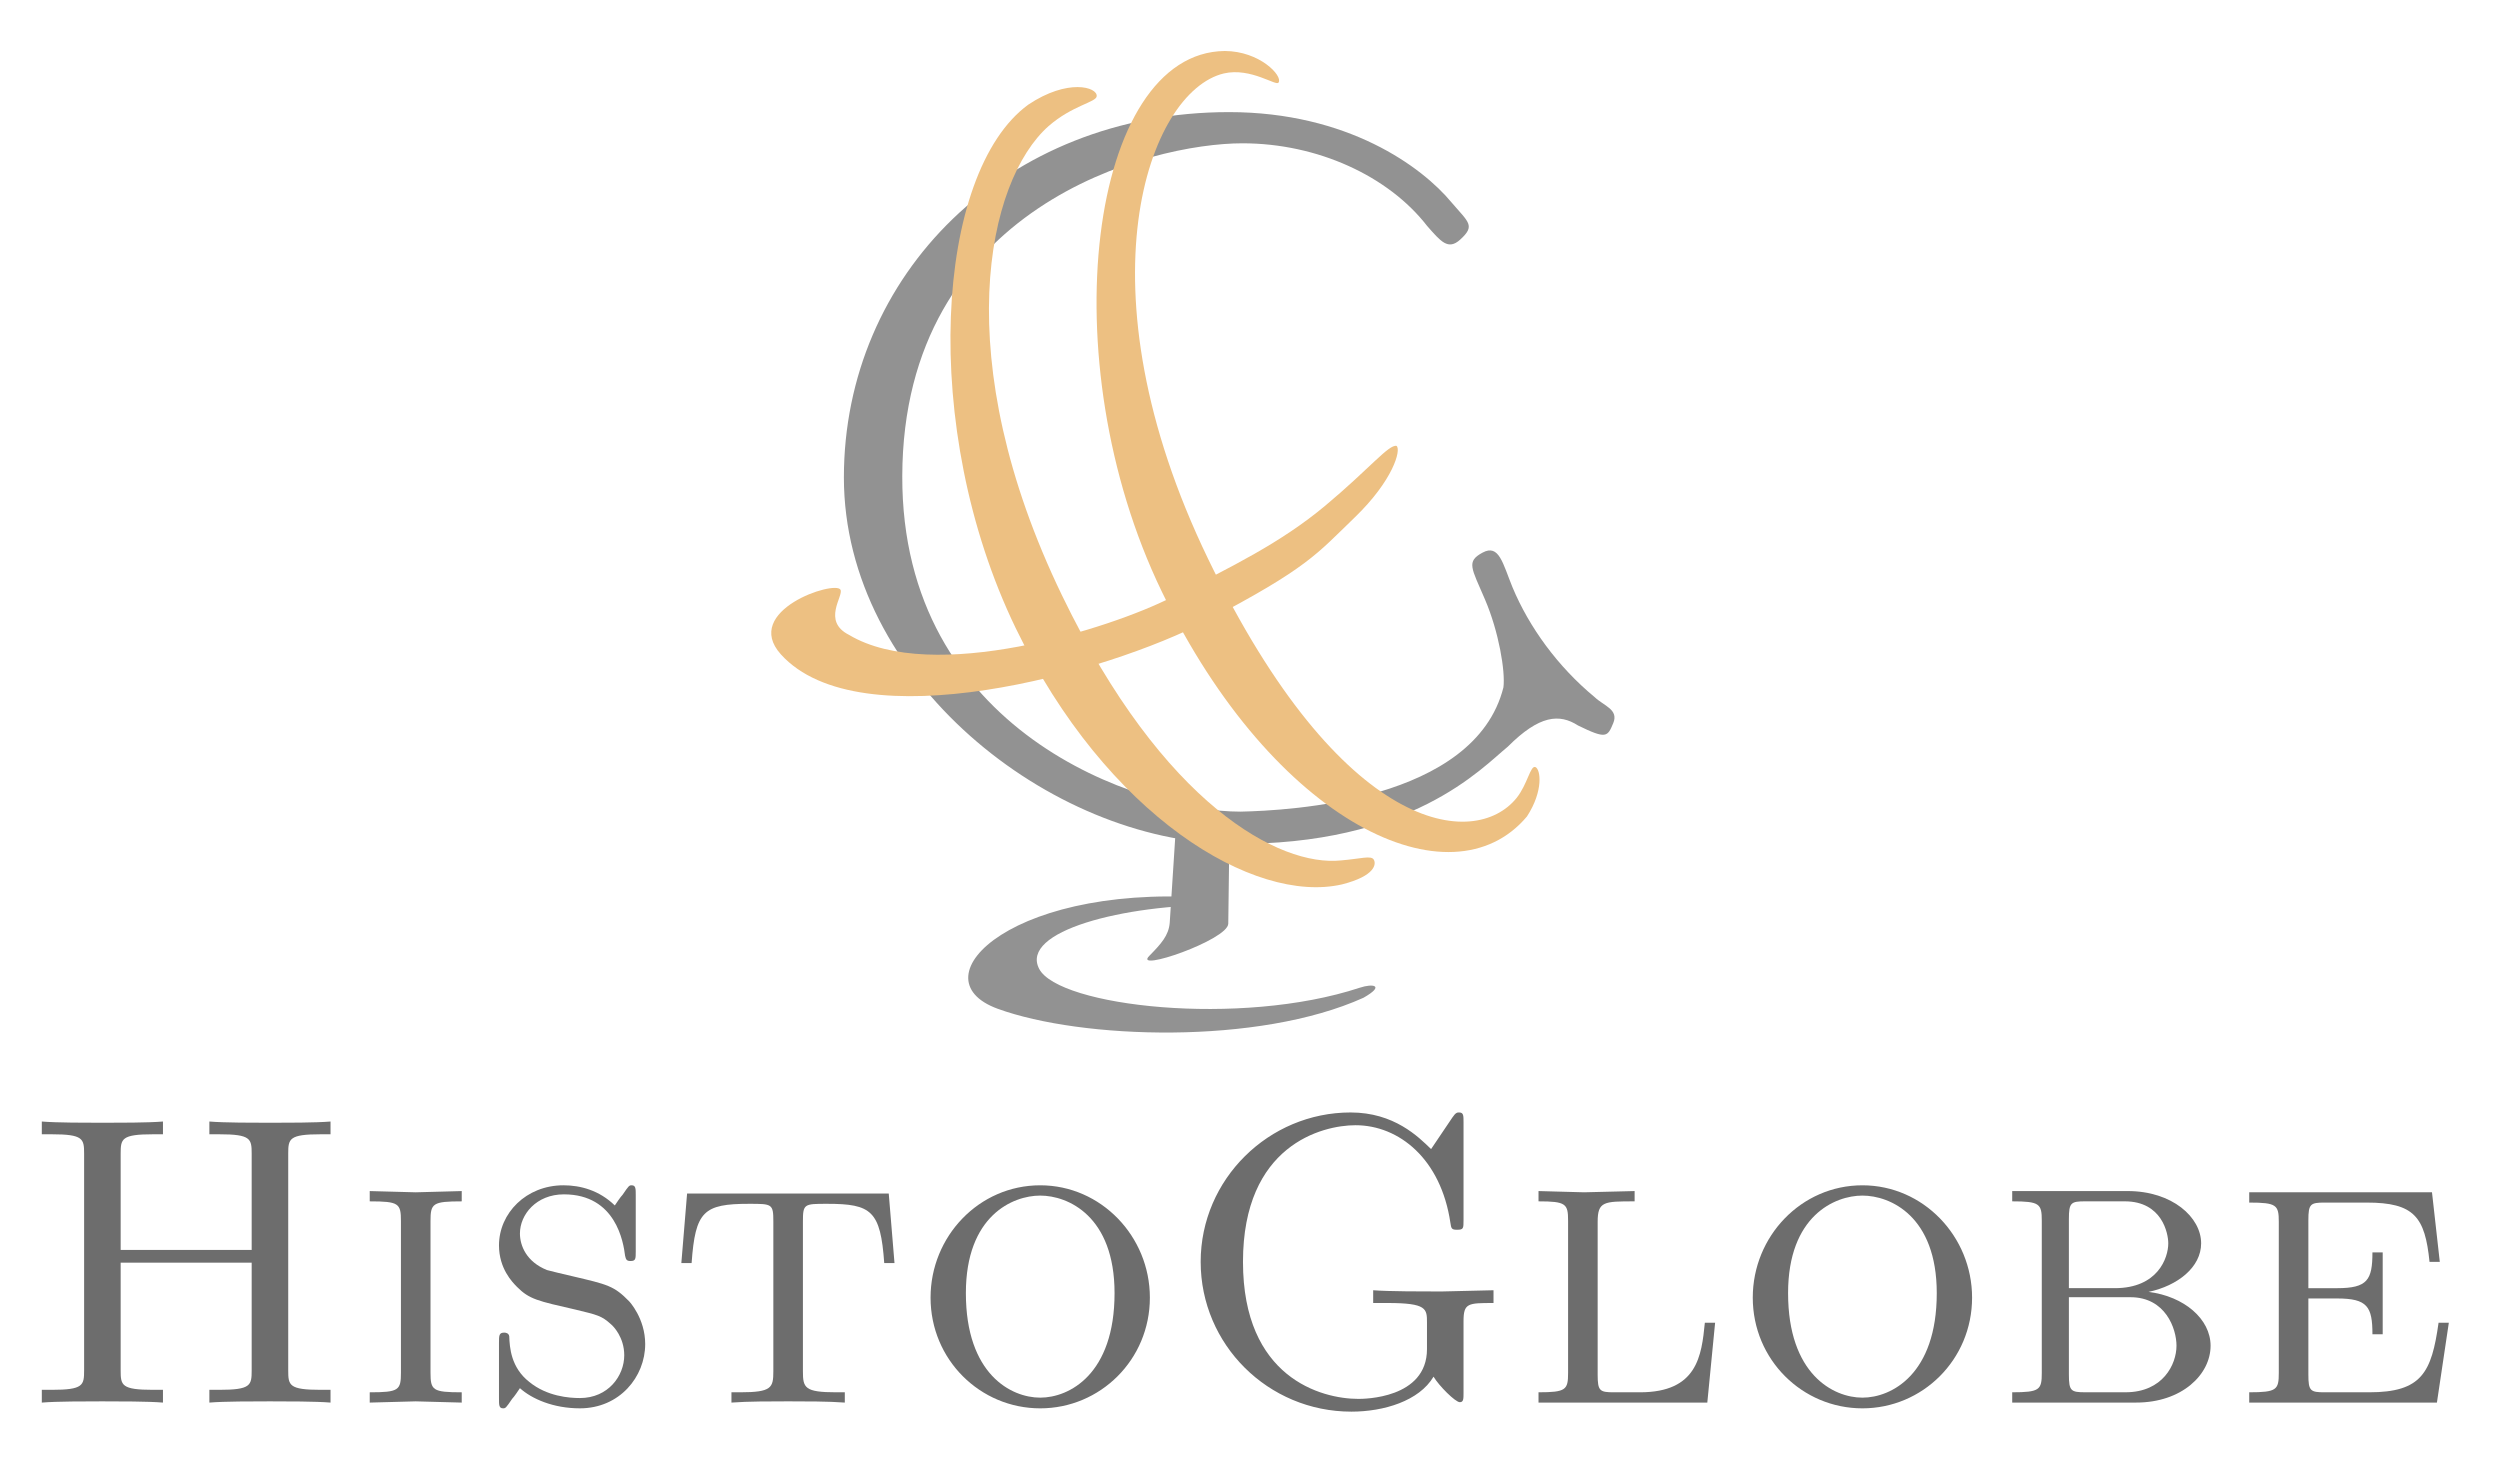 <?xml version="1.0" encoding="UTF-8" standalone="no"?>
<!-- Created with Inkscape (http://www.inkscape.org/) -->

<svg
   xmlns:dc="http://purl.org/dc/elements/1.1/"
   xmlns:cc="http://creativecommons.org/ns#"
   xmlns:rdf="http://www.w3.org/1999/02/22-rdf-syntax-ns#"
   xmlns:svg="http://www.w3.org/2000/svg"
   xmlns="http://www.w3.org/2000/svg"
   xmlns:xlink="http://www.w3.org/1999/xlink"
   xmlns:sodipodi="http://sodipodi.sourceforge.net/DTD/sodipodi-0.dtd"
   xmlns:inkscape="http://www.inkscape.org/namespaces/inkscape"
   version="1.2"
   width="650"
   height="380"
   id="svg2"
   inkscape:version="0.48.3.1 r9886"
   sodipodi:docname="logo_big.svg">
  <sodipodi:namedview
     pagecolor="#ffffff"
     bordercolor="#666666"
     borderopacity="1"
     objecttolerance="10"
     gridtolerance="10"
     guidetolerance="10"
     inkscape:pageopacity="0"
     inkscape:pageshadow="2"
     inkscape:window-width="1341"
     inkscape:window-height="768"
     id="namedview105"
     showgrid="false"
     fit-margin-top="0"
     fit-margin-left="0"
     fit-margin-right="0"
     fit-margin-bottom="0"
     inkscape:zoom="1.2362122"
     inkscape:cx="345.64198"
     inkscape:cy="174.5815"
     inkscape:window-x="0"
     inkscape:window-y="25"
     inkscape:window-maximized="0"
     inkscape:current-layer="svg2" />
  <defs
     id="defs4">
    <linearGradient
       id="linearGradient6927">
      <stop
         id="stop6929"
         style="stop-color:#ffffff;stop-opacity:1"
         offset="0" />
      <stop
         id="stop6931"
         style="stop-color:#929292;stop-opacity:1"
         offset="0.496" />
      <stop
         id="stop6933"
         style="stop-color:#ffffff;stop-opacity:1"
         offset="1" />
    </linearGradient>
    <linearGradient
       id="linearGradient6796">
      <stop
         id="stop6798"
         style="stop-color:#929292;stop-opacity:0"
         offset="0" />
      <stop
         id="stop6802"
         style="stop-color:#929292;stop-opacity:0.996"
         offset="0.496" />
      <stop
         id="stop6800"
         style="stop-color:#929292;stop-opacity:0"
         offset="1" />
    </linearGradient>
    <linearGradient
       id="linearGradient6673">
      <stop
         id="stop6675"
         style="stop-color:#929292;stop-opacity:1"
         offset="0" />
      <stop
         id="stop6677"
         style="stop-color:#929292;stop-opacity:0"
         offset="1" />
    </linearGradient>
    <linearGradient
       id="linearGradient4359">
      <stop
         id="stop4361"
         style="stop-color:#e7e7e7;stop-opacity:1"
         offset="0" />
      <stop
         id="stop4363"
         style="stop-color:#e7e7e7;stop-opacity:0"
         offset="1" />
    </linearGradient>
    <linearGradient
       id="linearGradient10810">
      <stop
         id="stop10812"
         style="stop-color:#ffffff;stop-opacity:1"
         offset="0" />
      <stop
         id="stop10814"
         style="stop-color:#ffffff;stop-opacity:0.486"
         offset="1" />
    </linearGradient>
    <linearGradient
       x1="-13.435"
       y1="156.443"
       x2="266.933"
       y2="156.443"
       id="linearGradient10816"
       xlink:href="#linearGradient10810"
       gradientUnits="userSpaceOnUse"
       gradientTransform="matrix(1.15,0,0,0.904,3.43,924.964)" />
    <linearGradient
       x1="-1058.39"
       y1="152.768"
       x2="-970.473"
       y2="152.768"
       id="linearGradient4150"
       xlink:href="#linearGradient4144"
       gradientUnits="userSpaceOnUse"
       gradientTransform="matrix(1.957,0,0,0.98,2927.505,-304.158)" />
    <linearGradient
       id="linearGradient4144">
      <stop
         id="stop4146"
         style="stop-color:#d5d5d5;stop-opacity:1"
         offset="0" />
      <stop
         id="stop4148"
         style="stop-color:#ececec;stop-opacity:0"
         offset="1" />
    </linearGradient>
    <linearGradient
       x1="-1054.841"
       y1="94.05"
       x2="-968.616"
       y2="94.05"
       id="linearGradient4176"
       xlink:href="#linearGradient4144-2"
       gradientUnits="userSpaceOnUse"
       gradientTransform="matrix(0.541,0,0,1.035,-485.33,-307.81)" />
    <linearGradient
       id="linearGradient4144-2">
      <stop
         id="stop4146-5"
         style="stop-color:#d5d5d5;stop-opacity:1"
         offset="0" />
      <stop
         id="stop4148-5"
         style="stop-color:#ececec;stop-opacity:0"
         offset="1" />
    </linearGradient>
    <linearGradient
       x1="105.005"
       y1="112.072"
       x2="105.005"
       y2="55.132"
       id="linearGradient4365"
       xlink:href="#linearGradient4359"
       gradientUnits="userSpaceOnUse"
       gradientTransform="matrix(1.714,0,0,1.014,-139.344,860.373)" />
    <linearGradient
       x1="105.005"
       y1="112.072"
       x2="105.005"
       y2="55.132"
       id="linearGradient4365-5"
       xlink:href="#linearGradient4359-7"
       gradientUnits="userSpaceOnUse"
       gradientTransform="matrix(1.714,0,0,1.014,-139.344,860.373)" />
    <linearGradient
       id="linearGradient4144-2-7">
      <stop
         id="stop4146-5-0"
         style="stop-color:#d5d5d5;stop-opacity:1"
         offset="0" />
      <stop
         id="stop4148-5-3"
         style="stop-color:#ececec;stop-opacity:0"
         offset="1" />
    </linearGradient>
    <linearGradient
       x1="-1054.841"
       y1="94.05"
       x2="-968.616"
       y2="94.05"
       id="linearGradient4176-3"
       xlink:href="#linearGradient4144-2-7"
       gradientUnits="userSpaceOnUse"
       gradientTransform="matrix(0.541,0,0,1.035,-485.33,-307.81)" />
    <linearGradient
       id="linearGradient4144-4">
      <stop
         id="stop4146-0"
         style="stop-color:#d5d5d5;stop-opacity:1"
         offset="0" />
      <stop
         id="stop4148-9"
         style="stop-color:#ececec;stop-opacity:0"
         offset="1" />
    </linearGradient>
    <linearGradient
       x1="-1058.39"
       y1="152.768"
       x2="-970.473"
       y2="152.768"
       id="linearGradient4150-5"
       xlink:href="#linearGradient4144-4"
       gradientUnits="userSpaceOnUse"
       gradientTransform="matrix(1.957,0,0,0.98,2927.505,-304.158)" />
    <linearGradient
       x1="-13.435"
       y1="156.443"
       x2="266.933"
       y2="156.443"
       id="linearGradient10816-2"
       xlink:href="#linearGradient10810-4"
       gradientUnits="userSpaceOnUse"
       gradientTransform="matrix(1.15,0,0,0.904,3.43,924.964)" />
    <linearGradient
       id="linearGradient10810-4">
      <stop
         id="stop10812-2"
         style="stop-color:#ffffff;stop-opacity:1"
         offset="0" />
      <stop
         id="stop10814-5"
         style="stop-color:#ffffff;stop-opacity:0.486"
         offset="1" />
    </linearGradient>
    <linearGradient
       id="linearGradient4359-7">
      <stop
         id="stop4361-0"
         style="stop-color:#e7e7e7;stop-opacity:1"
         offset="0" />
      <stop
         id="stop4363-4"
         style="stop-color:#e7e7e7;stop-opacity:0"
         offset="1" />
    </linearGradient>
    <filter
       color-interpolation-filters="sRGB"
       id="filter6385">
      <feGaussianBlur
         id="feGaussianBlur6387"
         stdDeviation="2.559" />
    </filter>
    <filter
       color-interpolation-filters="sRGB"
       id="filter6389">
      <feGaussianBlur
         id="feGaussianBlur6391"
         stdDeviation="2.559" />
    </filter>
    <filter
       color-interpolation-filters="sRGB"
       id="filter6393">
      <feGaussianBlur
         id="feGaussianBlur6395"
         stdDeviation="2.559" />
    </filter>
    <filter
       color-interpolation-filters="sRGB"
       id="filter6397">
      <feGaussianBlur
         id="feGaussianBlur6399"
         stdDeviation="2.559" />
    </filter>
    <filter
       color-interpolation-filters="sRGB"
       id="filter6401">
      <feGaussianBlur
         id="feGaussianBlur6403"
         stdDeviation="2.559" />
    </filter>
    <filter
       color-interpolation-filters="sRGB"
       id="filter6405">
      <feGaussianBlur
         id="feGaussianBlur6407"
         stdDeviation="2.559" />
    </filter>
    <filter
       color-interpolation-filters="sRGB"
       id="filter6409">
      <feGaussianBlur
         id="feGaussianBlur6411"
         stdDeviation="2.559" />
    </filter>
    <filter
       color-interpolation-filters="sRGB"
       id="filter6413">
      <feGaussianBlur
         id="feGaussianBlur6415"
         stdDeviation="2.559" />
    </filter>
    <filter
       x="-0.081"
       y="-0.512"
       width="1.162"
       height="2.023"
       color-interpolation-filters="sRGB"
       id="filter6417">
      <feGaussianBlur
         id="feGaussianBlur6419"
         stdDeviation="2.559" />
    </filter>
    <filter
       x="-0.018"
       y="-0.512"
       width="1.036"
       height="2.023"
       color-interpolation-filters="sRGB"
       id="filter6421">
      <feGaussianBlur
         id="feGaussianBlur6423"
         stdDeviation="2.559" />
    </filter>
    <filter
       x="-0.038"
       y="-0.512"
       width="1.076"
       height="2.023"
       color-interpolation-filters="sRGB"
       id="filter6425">
      <feGaussianBlur
         id="feGaussianBlur6427"
         stdDeviation="2.559" />
    </filter>
    <filter
       x="-0.081"
       y="-0.512"
       width="1.162"
       height="2.023"
       color-interpolation-filters="sRGB"
       id="filter6429">
      <feGaussianBlur
         id="feGaussianBlur6431"
         stdDeviation="2.559" />
    </filter>
    <filter
       x="-0.081"
       y="-0.512"
       width="1.162"
       height="2.023"
       color-interpolation-filters="sRGB"
       id="filter6433">
      <feGaussianBlur
         id="feGaussianBlur6435"
         stdDeviation="2.559" />
    </filter>
    <filter
       x="-0.018"
       y="-0.512"
       width="1.036"
       height="2.023"
       color-interpolation-filters="sRGB"
       id="filter6437">
      <feGaussianBlur
         id="feGaussianBlur6439"
         stdDeviation="2.559" />
    </filter>
    <filter
       x="-0.038"
       y="-0.512"
       width="1.076"
       height="2.023"
       color-interpolation-filters="sRGB"
       id="filter6441">
      <feGaussianBlur
         id="feGaussianBlur6443"
         stdDeviation="2.559" />
    </filter>
    <filter
       x="-0.081"
       y="-0.512"
       width="1.162"
       height="2.023"
       color-interpolation-filters="sRGB"
       id="filter6445">
      <feGaussianBlur
         id="feGaussianBlur6447"
         stdDeviation="2.559" />
    </filter>
    <filter
       color-interpolation-filters="sRGB"
       id="filter6489">
      <feGaussianBlur
         id="feGaussianBlur6491"
         stdDeviation="1.279" />
    </filter>
    <linearGradient
       x1="384.24"
       y1="442.836"
       x2="728.32"
       y2="442.836"
       id="linearGradient6714"
       xlink:href="#linearGradient6673"
       gradientUnits="userSpaceOnUse"
       gradientTransform="matrix(1,0,0,0.105,-15.656,870.596)"
       spreadMethod="reflect" />
    <linearGradient
       x1="13.74"
       y1="442.836"
       x2="728.32"
       y2="442.836"
       id="linearGradient6742"
       xlink:href="#linearGradient6796"
       gradientUnits="userSpaceOnUse"
       gradientTransform="matrix(1,0,0,0.105,-15.656,14.997)"
       spreadMethod="repeat" />
    <linearGradient
       x1="13.74"
       y1="442.836"
       x2="728.32"
       y2="442.836"
       id="linearGradient6806"
       xlink:href="#linearGradient6927"
       gradientUnits="userSpaceOnUse"
       gradientTransform="matrix(1,0,0,0.105,-15.656,869.997)"
       spreadMethod="repeat" />
    <linearGradient
       x1="13.74"
       y1="442.836"
       x2="728.32"
       y2="442.836"
       id="linearGradient6937"
       xlink:href="#linearGradient6927"
       gradientUnits="userSpaceOnUse"
       gradientTransform="matrix(1,0,0,0.105,-15.656,12.983)"
       spreadMethod="repeat" />
    <filter
       inkscape:collect="always"
       id="filter3888">
      <feGaussianBlur
         inkscape:collect="always"
         stdDeviation="1.868"
         id="feGaussianBlur3890" />
    </filter>
    <filter
       inkscape:collect="always"
       id="filter3908">
      <feGaussianBlur
         inkscape:collect="always"
         stdDeviation="1.868"
         id="feGaussianBlur3910" />
    </filter>
  </defs>
  <g
     transform="matrix(1.311,0,0,1.311,-152.809,-133.284)"
     id="layer1">
    <g
       transform="matrix(1.308,0,0,1.308,83.923,48.337)"
       id="g4296">
      <path
         d="m 176.225,193.723 c 12.723,4.633 39.51,5.527 55.458,-1.668 3.317,-1.88 1.461,-2.2 -0.585,-1.516 -18.154,5.977 -45.634,2.818 -48.587,-2.871 -2.953,-5.689 12.72,-9.76 27.618,-9.706 l 0.377,-0.869 c -31.637,-3.037 -47.003,11.996 -34.28,16.63 z"
         id="path4167"
         style="font-size:medium;font-style:normal;font-variant:normal;font-weight:normal;font-stretch:normal;text-indent:0;text-align:start;text-decoration:none;line-height:normal;letter-spacing:normal;word-spacing:normal;text-transform:none;direction:ltr;block-progression:tb;writing-mode:lr-tb;text-anchor:start;baseline-shift:baseline;color:#000000;fill:#929292;fill-opacity:1;stroke:none;stroke-width:8.9;marker:none;visibility:visible;display:inline;overflow:visible;enable-background:accumulate;font-family:Sans;-inkscape-font-specification:Sans"
         inkscape:connector-curvature="0" />
      <path
         d="m 203.354,164.475 -1.044,16.184 c -0.147,1.971 -1.346,3.249 -3.089,5.032 -2.623,2.594 11.964,-2.409 11.964,-4.882 l 0.209,-16.335 z"
         id="path4169"
         style="font-size:medium;font-style:normal;font-variant:normal;font-weight:normal;font-stretch:normal;text-indent:0;text-align:start;text-decoration:none;line-height:normal;letter-spacing:normal;word-spacing:normal;text-transform:none;direction:ltr;block-progression:tb;writing-mode:lr-tb;text-anchor:start;baseline-shift:baseline;color:#000000;fill:#929292;fill-opacity:1;stroke:none;stroke-width:14.7;marker:none;visibility:visible;display:inline;overflow:visible;enable-background:accumulate;font-family:Sans;-inkscape-font-specification:Sans"
         inkscape:connector-curvature="0" />
      <path
         d="m 269.553,150.422 c 0.87,-2.082 -1.429,-2.62 -2.811,-3.945 -5.609,-4.636 -9.939,-10.614 -12.464,-16.665 -1.469,-3.586 -2.023,-6.61 -4.536,-5.252 -2.513,1.358 -1.694,2.293 0.381,7.139 2.075,4.847 3.089,10.844 2.782,13.294 -4.344,17.272 -32.528,18.682 -39.865,18.841 -15.476,0 -51.394,-12.205 -51.284,-50.879 0.117,-40.962 37.634,-50.456 51.579,-50.456 11.386,0 22.132,4.966 27.994,12.523 2.071,2.35 3.18,3.757 5.03,2.07 2.333,-2.128 1.277,-2.584 -1.332,-5.639 -4.454,-5.378 -15.706,-13.684 -33.733,-13.684 -33.842,0 -58.39,24.722 -58.39,55.396 0,30.674 31.402,55.239 58.73,55.549 27.329,0.31 38.005,-11.542 41.937,-14.734 4.797,-4.803 7.821,-5.018 10.641,-3.212 4.302,2.108 4.471,1.737 5.34,-0.345 z"
         id="path4171"
         style="font-size:72px;font-style:normal;font-variant:normal;font-weight:normal;font-stretch:normal;line-height:125%;letter-spacing:0px;word-spacing:0px;fill:#929292;fill-opacity:1;stroke:none;font-family:LMRomanCaps10;-inkscape-font-specification:LMRomanCaps10"
         inkscape:connector-curvature="0" />
      <path
         d="m 207.967,134.881 c 15.275,-8 16.581,-10.054 22.387,-15.652 5.806,-5.598 7.082,-10.249 6.345,-10.851 -1.188,-0.251 -4.093,3.454 -10.8,9.059 -6.707,5.605 -14.107,9.217 -23.366,13.933 -9.26,4.716 -36.191,13.231 -48.845,5.666 -4.165,-2.093 -0.795,-5.914 -1.3,-6.848 -0.801,-1.481 -15.007,3.162 -9.04,9.797 11.954,13.23 49.344,2.896 64.619,-5.104 z"
         id="path4173"
         style="font-size:medium;font-style:normal;font-variant:normal;font-weight:normal;font-stretch:normal;text-indent:0;text-align:start;text-decoration:none;line-height:normal;letter-spacing:normal;word-spacing:normal;text-transform:none;direction:ltr;block-progression:tb;writing-mode:lr-tb;text-anchor:start;baseline-shift:baseline;color:#000000;fill:#edc082;fill-opacity:1;stroke:none;stroke-width:8.9;marker:none;visibility:visible;display:inline;overflow:visible;enable-background:accumulate;font-family:Sans;-inkscape-font-specification:Sans"
         inkscape:connector-curvature="0" />
      <path
         d="m 210.654,48.504 c -20.455,0.207 -26.594,46.719 -9.55,81.963 17.044,35.244 43.915,47.727 55.368,34.099 2.559,-3.948 2.048,-7.165 1.286,-7.487 -0.762,-0.322 -1.193,2.589 -2.851,4.672 -6.342,7.876 -26.494,5.746 -46.78,-36.238 -19.961,-41.311 -9.06,-70.868 2.385,-73.606 4.13,-0.958 8.051,2.052 8.302,1.364 0.659,-0.99 -2.842,-4.745 -8.16,-4.767 z"
         id="path4175"
         style="font-size:72px;font-style:normal;font-variant:normal;font-weight:normal;font-stretch:normal;line-height:125%;letter-spacing:0px;word-spacing:0px;fill:#edc082;fill-opacity:1;stroke:none;font-family:LMRomanCaps10;-inkscape-font-specification:LMRomanCaps10"
         inkscape:connector-curvature="0" />
      <path
         d="m 180.856,56.643 c -14.068,10.265 -16.583,49.002 -1.9,79.366 13.787,28.51 36.18,41.91 49.466,38.859 5.1,-1.294 5.225,-3.128 4.811,-3.776 -0.414,-0.648 -1.983,-0.106 -4.958,0.138 -9.267,0.97 -26.923,-8.357 -42.296,-40.175 -17.335,-35.877 -11.394,-62.889 -2.034,-71.168 3.607,-3.146 7.223,-3.609 7.29,-4.523 0.145,-1.387 -4.38,-2.742 -10.379,1.279 z"
         id="path4177"
         style="font-size:72px;font-style:normal;font-variant:normal;font-weight:normal;font-stretch:normal;line-height:125%;letter-spacing:0px;word-spacing:0px;fill:#edc082;fill-opacity:1;stroke:none;font-family:LMRomanCaps10;-inkscape-font-specification:LMRomanCaps10"
         inkscape:connector-curvature="0" />
    </g>
    <g
       transform="scale(0.999,1.001)"
       id="text4221"
       style="font-size:197.396px;font-style:normal;font-variant:normal;font-weight:normal;font-stretch:normal;line-height:125%;letter-spacing:0px;word-spacing:0px;fill:#6d6d6d;fill-opacity:1;stroke:none;font-family:LMRomanCaps10;-inkscape-font-specification:LMRomanCaps10">
      <path
         d="m 182.292,379.45 0,-2.528 -1.957,0 c -6.278,0 -6.441,-0.897 -6.441,-3.832 l 0,-42.968 c 0,-2.935 0.163,-3.832 6.441,-3.832 l 1.957,0 0,-2.528 c -2.854,0.245 -8.887,0.245 -11.985,0.245 -3.098,0 -9.213,0 -12.067,-0.245 l 0,2.528 1.957,0 c 6.278,0 6.441,0.897 6.441,3.832 l 0,19.079 -26.009,0 0,-19.079 c 0,-2.935 0.163,-3.832 6.441,-3.832 l 1.957,0 0,-2.528 c -2.854,0.245 -8.887,0.245 -11.985,0.245 -3.098,0 -9.213,0 -12.067,-0.245 l 0,2.528 1.957,0 c 6.278,0 6.441,0.897 6.441,3.832 l 0,42.968 c 0,2.935 -0.163,3.832 -6.441,3.832 l -1.957,0 0,2.528 c 2.854,-0.245 8.887,-0.245 11.985,-0.245 3.098,0 9.213,0 12.067,0.245 l 0,-2.528 -1.957,0 c -6.278,0 -6.441,-0.897 -6.441,-3.832 l 0,-21.362 26.009,0 0,21.362 c 0,2.935 -0.163,3.832 -6.441,3.832 l -1.957,0 0,2.528 c 2.854,-0.245 8.887,-0.245 11.985,-0.245 3.098,0 9.213,0 12.067,0.245"
         id="path3185"
         style="font-size:81.533px;fill:#6d6d6d"
         inkscape:connector-curvature="0" />
      <path
         d="m 208.338,379.45 0,-2.038 c -5.789,0 -6.197,-0.408 -6.197,-3.914 l 0,-30.004 c 0,-3.506 0.408,-3.914 6.197,-3.914 l 0,-2.038 -9.132,0.245 -9.132,-0.245 0,2.038 c 5.789,0 6.197,0.408 6.197,3.914 l 0,30.004 c 0,3.506 -0.408,3.914 -6.197,3.914 l 0,2.038 9.132,-0.245 9.132,0.245"
         id="path3187"
         style="font-size:81.533px;fill:#6d6d6d"
         inkscape:connector-curvature="0" />
      <path
         d="m 244.762,367.872 c 0,-5.137 -3.18,-8.479 -3.18,-8.479 -3.017,-3.098 -4.321,-3.343 -11.252,-4.974 -1.712,-0.408 -4.566,-1.06 -5.055,-1.223 -4.077,-1.631 -5.381,-4.81 -5.381,-7.256 0,-3.751 3.261,-7.746 8.724,-7.746 10.355,0 11.822,9.539 12.148,12.148 0.163,0.571 0.163,1.06 1.06,1.06 1.06,0 1.06,-0.408 1.06,-1.957 l 0,-11.089 c 0,-1.305 0,-1.957 -0.815,-1.957 -0.489,0 -0.571,0.082 -1.794,1.875 -0.408,0.408 -1.223,1.631 -1.549,2.12 -3.098,-3.017 -6.849,-3.995 -10.192,-3.995 -7.42,0 -12.801,5.544 -12.801,11.904 0,4.566 2.609,7.256 3.587,8.235 2.446,2.446 4.077,2.772 11.578,4.484 4.403,1.06 5.218,1.223 7.093,2.935 0.408,0.326 2.609,2.528 2.609,6.115 0,4.077 -3.18,8.479 -8.806,8.479 -2.12,0 -6.523,-0.326 -10.029,-3.18 -3.669,-2.854 -3.914,-6.849 -3.995,-9.05 -0.082,-0.652 -0.734,-0.734 -0.978,-0.734 -1.06,0 -1.06,0.571 -1.06,2.038 l 0,11.007 c 0,1.305 0,1.957 0.815,1.957 0.489,0 0.571,-0.082 1.794,-1.875 0.408,-0.408 1.223,-1.631 1.549,-2.12 2.364,2.12 6.604,3.995 11.904,3.995 7.909,0 12.964,-6.278 12.964,-12.719"
         id="path3189"
         style="font-size:81.533px;fill:#6d6d6d"
         inkscape:connector-curvature="0" />
      <path
         d="m 294.251,351.81 -1.141,-13.779 -40.033,0 -1.141,13.779 2.038,0 c 0.734,-10.273 2.364,-11.741 11.415,-11.741 4.566,0 4.81,0 4.81,3.506 l 0,29.678 c 0,3.261 -0.326,4.158 -6.604,4.158 l -1.712,0 0,2.038 c 3.18,-0.245 7.99,-0.245 11.252,-0.245 3.261,0 8.072,0 11.252,0.245 l 0,-2.038 -1.712,0 c -6.278,0 -6.604,-0.897 -6.604,-4.158 l 0,-29.678 c 0,-3.506 0.245,-3.506 4.81,-3.506 8.806,0 10.599,1.386 11.333,11.741 l 2.038,0"
         id="path3191"
         style="font-size:81.533px;fill:#6d6d6d"
         inkscape:connector-curvature="0" />
      <path
         d="m 344.949,358.659 c 0,-12.148 -9.702,-22.259 -21.769,-22.259 -12.148,0 -21.769,10.11 -21.769,22.259 0,12.312 9.866,21.932 21.769,21.932 11.904,0 21.769,-9.621 21.769,-21.932 m -7.012,-0.897 c 0,16.062 -8.969,20.709 -14.758,20.709 -5.789,0 -14.758,-4.647 -14.758,-20.709 0,-15.328 9.295,-19.323 14.758,-19.323 5.544,0 14.758,4.077 14.758,19.323"
         id="path3193"
         style="font-size:81.533px;fill:#6d6d6d"
         inkscape:connector-curvature="0" />
      <path
         d="m 413.169,359.719 0,-2.528 -10.355,0.245 c -3.343,0 -10.599,0 -13.534,-0.245 l 0,2.528 2.854,0 c 7.827,0 7.827,1.141 7.827,3.914 l 0,5.218 c 0,9.866 -12.638,9.866 -13.616,9.866 -7.42,0 -22.911,-4.24 -22.911,-27.151 0,-23.074 15.654,-27.069 22.34,-27.069 8.643,0 16.959,6.686 18.834,19.323 0.163,1.141 0.245,1.386 1.305,1.386 1.305,0 1.305,-0.245 1.305,-1.957 l 0,-19.323 c 0,-1.386 -1e-5,-1.957 -0.897,-1.957 -0.326,0 -0.652,0 -1.305,0.978 l -4.24,6.278 c -2.528,-2.446 -7.338,-7.256 -15.981,-7.256 -16.225,0 -29.76,13.208 -29.76,29.597 0,16.388 13.371,29.678 29.923,29.678 6.441,0 13.453,-2.12 16.307,-6.93 1.06,1.794 4.321,5.055 5.218,5.055 0.734,0 0.734,-0.652 0.734,-1.875 l 0,-14.187 c 0,-3.587 0.897,-3.587 5.952,-3.587"
         id="path3195"
         style="font-size:81.533px;fill:#6d6d6d"
         inkscape:connector-curvature="0" />
      <path
         d="m 457.161,363.632 -2.038,0 c -0.652,6.523 -1.468,13.779 -12.882,13.779 l -5.137,0 c -2.854,0 -3.261,-0.245 -3.261,-3.506 l 0,-30.249 c 0,-4.077 1.223,-4.077 7.338,-4.077 l 0,-2.038 -10.029,0.245 -9.05,-0.245 0,2.038 c 5.463,0 5.87,0.489 5.87,3.832 l 0,30.167 c 0,3.343 -0.408,3.832 -5.87,3.832 l 0,2.038 33.51,0 1.549,-15.817"
         id="path3197"
         style="font-size:81.533px;fill:#6d6d6d"
         inkscape:connector-curvature="0" />
      <path
         d="m 508.174,358.659 c 0,-12.148 -9.702,-22.259 -21.769,-22.259 -12.148,0 -21.769,10.11 -21.769,22.259 0,12.312 9.866,21.932 21.769,21.932 11.904,0 21.769,-9.621 21.769,-21.932 m -7.012,-0.897 c 0,16.062 -8.969,20.709 -14.758,20.709 -5.789,0 -14.758,-4.647 -14.758,-20.709 0,-15.328 9.295,-19.323 14.758,-19.323 5.544,0 14.758,4.077 14.758,19.323"
         id="path3199"
         style="font-size:81.533px;fill:#6d6d6d"
         inkscape:connector-curvature="0" />
      <path
         d="m 555.522,368.198 c 0,-5.3 -5.218,-9.784 -12.312,-10.681 5.789,-1.223 10.436,-4.892 10.436,-9.621 0,-5.137 -5.707,-10.355 -14.594,-10.355 l -22.911,0 0,2.038 c 5.463,0 5.87,0.489 5.87,3.832 l 0,30.167 c 0,3.343 -0.408,3.832 -5.87,3.832 l 0,2.038 24.623,0 c 9.05,0 14.758,-5.544 14.758,-11.252 m -8.398,-20.302 c 0,2.935 -2.12,8.887 -10.599,8.887 l -9.132,0 0,-13.698 c 0,-3.261 0.408,-3.506 3.261,-3.506 l 7.827,0 c 7.42,0 8.643,6.36 8.643,8.316 m 1.631,20.302 c 0,3.669 -2.691,9.213 -10.11,9.213 l -7.99,0 c -2.854,0 -3.261,-0.245 -3.261,-3.506 l 0,-15.328 12.23,0 c 6.93,0 9.132,6.197 9.132,9.621"
         id="path3201"
         style="font-size:81.533px;fill:#6d6d6d"
         inkscape:connector-curvature="0" />
      <path
         d="m 602.818,363.632 -2.038,0 c -1.386,9.866 -3.343,13.779 -13.779,13.779 l -8.806,0 c -2.854,0 -3.261,-0.245 -3.261,-3.506 l 0,-15.084 5.707,0 c 6.033,0 7.012,1.631 7.012,7.093 l 2.038,0 0,-16.225 -2.038,0 c 0,5.463 -0.978,7.093 -7.012,7.093 l -5.707,0 0,-13.453 c 0,-3.261 0.408,-3.506 3.261,-3.506 l 8.316,0 c 9.458,0 11.578,2.854 12.475,11.741 l 2.038,0 -1.549,-13.779 -36.282,0 0,2.038 c 5.463,0 5.87,0.489 5.87,3.832 l 0,29.923 c 0,3.343 -0.408,3.832 -5.87,3.832 l 0,2.038 37.261,0 2.364,-15.817"
         id="path3203"
         style="font-size:81.533px;fill:#6d6d6d"
         inkscape:connector-curvature="0" />
    </g>
  </g>
</svg>

